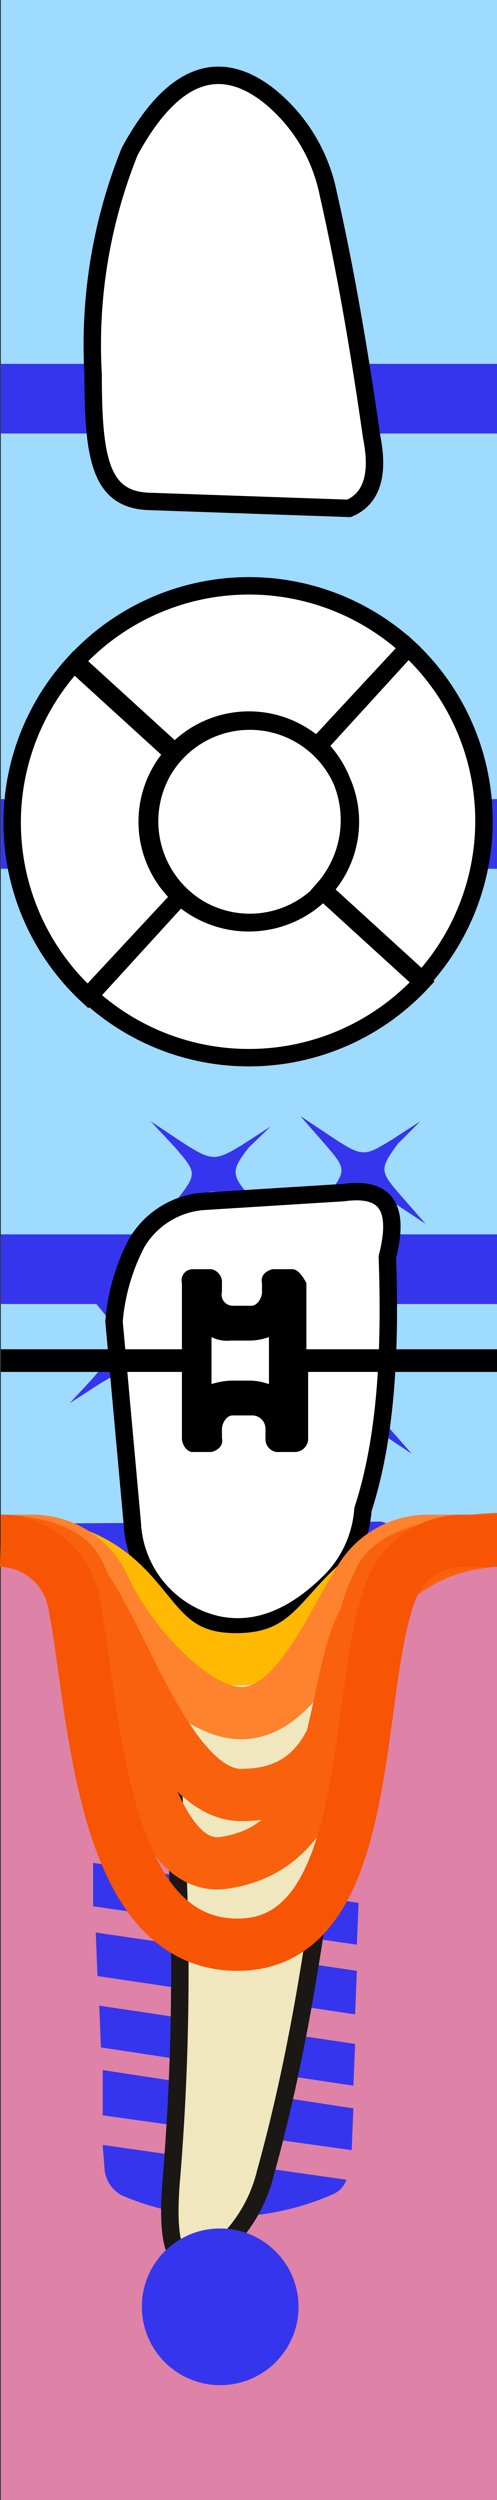<svg xmlns="http://www.w3.org/2000/svg" viewBox="0 0 28.55 143.6"><rect x="0" y="0" width="28.55" height="143.6" fill="#333333" stroke="none"/><title>82tooth</title><g class="Слой_2" data-name="Слой 2"><g class="Слой_1-2" data-name="Слой 1"><g class="_82" data-name="82"><path class="background" d="M28.55,0V82.4h0v61.2H.05V0Z" style="fill:#9fdaff"/><path class="bone" d="M28.55,88.5v31.6h0v23.5H.05V88.5Z" style="fill:#de82a7"/><path class="bridge" d="M28.55,74.9H.05v-4h28.5Zm0-54H.05v4h28.5Zm0,25H.05v4h28.5Z" style="fill:#3535ed"/><path class="root" d="M8.55,90.5a145.92,145.92,0,0,1,1.3,34.6c-.4,4.6.5,5.8,2.5,4.3a8.51,8.51,0,0,0,2.9-4.6c2.7-9.7,4.2-22,5-36" style="fill:#f0e7be;stroke:#1a1715;stroke-miterlimit:10"/><path class="rootCanal" d="M11.45,129.9c-.2-.2.1-1.7.4-3.4a97,97,0,0,0-.4-37.3,2.71,2.71,0,0,1,2.4-1.5c2,0,4.2,2.5,4.2,2.5-.1.3-3.5,36.2-6.2,39.5C11.55,129.8,11.45,129.8,11.45,129.9Zm2.3-42.2h0c1.8,0,3.7,1.9,4,2.4-.2,2.2-3.5,36.3-6.1,39.4-.1.1-.1.2-.2.2,0-.5.2-1.7.4-3.2a97,97,0,0,0-.4-37.3,2.81,2.81,0,0,1,2.3-1.5m0-.2a2.75,2.75,0,0,0-2.5,1.7c5,23.5-1.1,40.8.1,40.8.1,0,.3-.1.5-.4,2.8-3.3,6.2-39.6,6.2-39.6s-2.1-2.5-4.3-2.5Z" style="fill:none"/><path class="implant" d="M6,124.5a1.9,1.9,0,0,0,1,1.6,15.23,15.23,0,0,0,12.2-.1,1.39,1.39,0,0,0,.7-.8l-14-2Zm-.1-3,14.3,2,.1-2.4-14.4-2.2v2.6Zm-.1-3.9,14.5,2.2.1-2.4-14.7-2.2Zm-.2-4.1,14.8,2.2.1-2.5-15-2.2Zm-.2-4,15.1,2.2.1-2.4L5.35,107v2.5Zm-.1-4.1,15.3,2.3.1-2.5-15.6-2.3Zm-.2-5.1,15.7,2.3.1-2.5L5.05,97.8ZM5,97.4l15.9,2.3.1-2.6L5,97.2Zm-1.6-3a1.07,1.07,0,0,0,.2.6.91.91,0,0,0,.7.3h1.1l15-.1h1.1a.91.91,0,0,0,.7-.3,1.07,1.07,0,0,0,.2-.6V92.4H22l-18.1.1h-.4Zm-.6-4.7a1.49,1.49,0,0,0,.4.9.6.6,0,0,0,.4.1l18.1-.1a1.08,1.08,0,0,0,1-1V88.4a.94.94,0,0,0-1-1h0l-18.1.1a1.08,1.08,0,0,0-1,1h0Z" style="fill:#3535ed"/><path class="rootMask" d="M8.55,90.5a145.92,145.92,0,0,1,1.3,34.6c-.4,4.6.5,5.8,2.5,4.3a8.51,8.51,0,0,0,2.9-4.6c2.7-9.7,4.2-22,5-36" style="fill:#f0e7be;stroke:#1a1715;stroke-miterlimit:10"/><path class="coronaLingual" d="M7.45,8.7c2.5-4.6,5.2-5.4,8-3.2a9.66,9.66,0,0,1,3.4,5.6c1,4.4,1.8,9.1,2.5,14,.4,2,.1,3.5-1.3,4.1l-11.5-.4c-2.8-.1-3.2-2.5-3.2-7.3A29.76,29.76,0,0,1,7.45,8.7Z" style="fill:#fff;stroke:#1a1715;stroke-miterlimit:10;stroke-width:0.25px"/><path class="coronaLingualIncisionDistal" d="M5.35,24.5c.2,2.9,1,4.3,3.1,4.4h.4V24.5Z" style="fill:#3535ed"/><path class="coronaLingualIncisalMiddle" d="M16.75,24.5H8.85v4.4l7.9.3Z" style="fill:#3535ed"/><path class="coronaLingualIncisionMesial" d="M21.35,25.2c0-.2-.1-.4-.1-.7h-4.5v4.7l3.3.1C21.45,28.7,21.75,27.2,21.35,25.2Z" style="fill:#3535ed"/><path class="coronaLingualMiddleDistal" d="M6.15,12.9a31.39,31.39,0,0,0-.9,8.7,25.32,25.32,0,0,0,.1,2.9H9V12.9Z" style="fill:#3535ed"/><path class="coronaLingualMiddleMiddle" d="M8.85,12.9h7.8V24.5H8.85Z" style="fill:#3535ed"/><path class="coronaLingualMiddleMesial" d="M19.15,12.9h-2.4V24.5h4.5C20.65,20.5,20,16.6,19.15,12.9Z" style="fill:#3535ed"/><path class="coronaLingualCervicalDistal" d="M7.45,8.7c-.5,1.4-.9,2.8-1.3,4.2H9V6.4A9.13,9.13,0,0,0,7.45,8.7Z" style="fill:#3535ed"/><path class="coronaLingualCervicalMiddle" d="M16.75,6.9a8.64,8.64,0,0,0-1.3-1.4c-2.2-1.8-4.4-1.6-6.5.9v6.5h7.8Z" style="fill:#3535ed"/><path class="coronaLingualCervicalMesial" d="M18.75,11.1a10,10,0,0,0-2-4.3v6.1h2.4C19.05,12.3,18.85,11.7,18.75,11.1Z" style="fill:#3535ed"/><path class="coronaLabial" d="M6.55,75.9a11.89,11.89,0,0,1,1.3-4.5,4.87,4.87,0,0,1,3.9-2.4l8-.5c2.2-.3,3.3.6,2.5,3.7.2,5.6-.1,10.5-1.4,14.5A6.53,6.53,0,0,1,19,90.8c-2.2,2.2-4.4,3-6.6,2.5a6.3,6.3,0,0,1-4.8-5.8Z" style="fill:#fff;stroke:#1a1715;stroke-miterlimit:10;stroke-width:0.25px"/><path class="coronaLabialIncisalDistal" d="M7.85,71.4a10.07,10.07,0,0,0-1.1,3.2h4.6V69A5,5,0,0,0,7.85,71.4Z" style="fill:#3535ed"/><path class="coronaLabialIncisalMiddle" d="M11.75,69h-.4v5.6h6.8v-6Z" style="fill:#3535ed"/><path class="coronaLabialIncisionMesial" d="M22.25,72.2c.8-3.1-.3-4-2.5-3.7l-1.6.1v6h4.1Z" style="fill:#3535ed"/><path class="coronaLabialMiddleDistal" d="M6.75,74.6c-.1.4-.1.9-.2,1.3l.9,10.6h3.9V74.6Z" style="fill:#3535ed"/><path class="coronaLabialMiddleMiddle" d="M11.35,74.6h6.8V86.5h-6.8Z" style="fill:#3535ed"/><path class="coronaLabialMiddleMesial" d="M22.35,74.6h-4.1V86.5H21A41.79,41.79,0,0,0,22.35,74.6Z" style="fill:#3535ed"/><path class="coronaLabialCervicalDistal" d="M7.45,86.5l.1,1a6.62,6.62,0,0,0,3.8,5.5V86.6H7.45v-.1Z" style="fill:#3535ed"/><path class="coronaLabialCervicalMiddle" d="M11.35,86.5v6.4c.3.1.6.2,1,.3a6.76,6.76,0,0,0,5.8-1.8v-5h-6.8Z" style="fill:#3535ed"/><path class="coronaLabialCervicalMesial" d="M18.15,86.5v5c.3-.2.5-.5.8-.7a6.53,6.53,0,0,0,1.9-4.1v-.1l-2.7-.1Z" style="fill:#3535ed"/><path class="veneer" d="M12.65,73.2,11,74.3c-2.5,1.5-2.9,1.5-5.5-.3l-1.8-1.2,1.4,1.6c2.1,2.4,2.1,2.6.2,4.8L4,80.6l1.7-1.1c2.5-1.5,2.9-1.5,5.5.3L13,81l-1.3-1.5c-2.1-2.4-2.1-2.6-.2-4.8Zm10.7,4.4-1.7,1.1c-1.5.9-1.7.9-3.4-.2l-1.8-1.2,1.4,1.6c1.2,1.4,1.3,1.5.2,2.9l-1.3,1.4,1.7-1.1c1.5-.9,1.7-.9,3.4.2l1.8,1.2-1.4-1.6c-1.2-1.4-1.3-1.5-.2-2.9Zm-6.5,4.7-1.7,1.1c-1.5.9-1.7.9-3.4-.2L10,82l1.4,1.6c1.2,1.4,1.3,1.5.2,2.9l-1.3,1.4L12,86.8c1.5-.9,1.7-.9,3.4.2l1.8,1.2-1.4-1.6c-1.2-1.4-1.3-1.5-.2-3Zm-1.3-17.6-1.7,1.1c-1.5.9-1.7.9-3.4-.2l-1.8-1.2,1.4,1.5c1.2,1.4,1.3,1.5.2,2.9L9,70.2l1.7-1.1c1.5-.9,1.7-.9,3.4.2l1.8,1.2-1.4-1.6c-1.2-1.4-1.3-1.6-.2-3Zm8.6-.3-1.7,1.1c-1.5.9-1.6,1-3.4-.2l-1.8-1.2,1.4,1.6c1.2,1.4,1.3,1.5.2,2.9L17.55,70l1.7-1.1c1.5-.9,1.6-1,3.4.2l1.8,1.2-1.4-1.6c-1.2-1.4-1.3-1.5-.2-3Z" style="fill:#3535ed"/><path class="coronaTop" d="M10.35,51.5l-5.2,5.7a13.56,13.56,0,0,0,19.1-.8h0l-5.7-5.2A5.92,5.92,0,0,1,10.35,51.5Zm8.2-.4,5.7,5.2a13.56,13.56,0,0,0-.8-19.1l-5.2,5.6a6,6,0,0,1,.3,8.3Zm-.3-8.2,5.2-5.7a13.56,13.56,0,0,0-19.1.8l5.7,5.2A5.83,5.83,0,0,1,18.25,42.9Zm-7.9,8.6a5.83,5.83,0,0,1-.4-8.2l-5.7-5.2a13.56,13.56,0,0,0,.8,19.1Zm-1-7.2a5.78,5.78,0,1,1,2.1,7.9A5.85,5.85,0,0,1,9.35,44.3Z" style="fill:#fff;stroke:#000;stroke-miterlimit:10"/><path class="coronaTopBuccal" d="M10.35,51.5l-5.2,5.7a13.56,13.56,0,0,0,19.1-.8h0l-5.7-5.2A5.92,5.92,0,0,1,10.35,51.5Z" style="fill:#3535ed"/><path class="coronaTopMedial" d="M18.55,51.1l5.7,5.2a13.56,13.56,0,0,0-.8-19.1l-5.2,5.6a6,6,0,0,1,.3,8.3Z" style="fill:#3535ed"/><path class="coronaTopLingual" d="M18.25,42.9l5.2-5.7a13.56,13.56,0,0,0-19.1.8l5.7,5.2A5.83,5.83,0,0,1,18.25,42.9Z" style="fill:#3535ed"/><path class="coronaTopDistal" d="M10.35,51.5a5.83,5.83,0,0,1-.4-8.2l-5.7-5.2a13.56,13.56,0,0,0,.8,19.1Z" style="fill:#3535ed"/><path class="coronaTopOclusial" d="M9.35,44.3a5.78,5.78,0,1,1,2.1,7.9A5.85,5.85,0,0,1,9.35,44.3Z" style="fill:#3535ed"/><path class="silant" d="M6.35,55.3a19,19,0,0,0,6.9,1.2c5.8,0,9.2-2.2,9.2-5.4,0-2.7-2.2-4.2-6.4-5.4-3.2-.9-4.7-1.6-4.7-3.1,0-1.3,1.5-2.5,4.1-2.5a13.11,13.11,0,0,1,5,1l1.1-2.4a15.66,15.66,0,0,0-6-1.1c-5.3,0-8.4,2.4-8.4,5.3,0,2.2,2.1,4,6.5,5.1,3.3.9,4.5,1.8,4.5,3.3s-1.5,2.7-4.8,2.7a16.09,16.09,0,0,1-5.9-1.3Z" style="fill:#3535ed"/><path class="crown" d="M10.35,51.5l-5.2,5.7a13.56,13.56,0,0,0,19.1-.8h0l-5.7-5.2A5.92,5.92,0,0,1,10.35,51.5Zm8.2-.4,5.7,5.2a13.56,13.56,0,0,0-.8-19.1l-5.2,5.6a6,6,0,0,1,.3,8.3Zm-.3-8.2,5.2-5.7a13.56,13.56,0,0,0-19.1.8l5.7,5.2A5.83,5.83,0,0,1,18.25,42.9Zm-7.9,8.6a5.83,5.83,0,0,1-.4-8.2l-5.7-5.2a13.56,13.56,0,0,0,.8,19.1Zm-1-7.2a5.78,5.78,0,1,1,2.1,7.9A5.85,5.85,0,0,1,9.35,44.3ZM7.45,8.7c2.5-4.6,5.2-5.4,8-3.2a9.66,9.66,0,0,1,3.4,5.6c1,4.4,1.8,9.1,2.5,14,.4,2,.1,3.5-1.3,4.1l-11.5-.4c-2.8-.1-3.2-2.5-3.2-7.3A29.76,29.76,0,0,1,7.45,8.7Zm-.9,67.2a11.89,11.89,0,0,1,1.3-4.5,4.87,4.87,0,0,1,3.9-2.4l8-.5c2.2-.3,3.3.6,2.5,3.7.2,5.6-.1,10.5-1.4,14.5A6.53,6.53,0,0,1,19,90.8c-2.2,2.2-4.4,3-6.6,2.5a6.3,6.3,0,0,1-4.8-5.8Z" style="fill:#fff;stroke:#000;stroke-miterlimit:10"/><path class="braces" d="M12.15,76.8a2,2,0,0,0,1.1.2h1.2a3.55,3.55,0,0,0,1-.2h0v2.7a3.55,3.55,0,0,0-1-.2h-1.2a4.25,4.25,0,0,0-1.1.2V76.8h0m4.6-3.9h-1.1c-.4.1-.7.4-.6.8v.5c0,.4-.3.8-.6.8h-1.1a.64.64,0,0,1-.6-.8v-.5a.76.76,0,0,0-.6-.8h-1.1a.64.64,0,0,0-.6.8v3.8H.05v1.3h10.4v3.8c0,.4.3.8.6.8h1.1c.4-.1.7-.4.6-.8v-.5c0-.4.3-.8.6-.8h1.2a.77.77,0,0,1,.7.8v.5a.76.76,0,0,0,.6.8H17a.77.77,0,0,0,.7-.8V78.8h10.9V77.5h-11V73.7c-.2-.4-.5-.8-.8-.8Z"/><path class="gum" d="M28.55,88.5c-10.5,0-8.4,6.6-14.7,6.8-6.7.2-4.1-6.5-13.8-6.8" style="fill:none;stroke:#ffb900;stroke-linejoin:round;stroke-width:3px"/><path class="paradontit1" d="M28.55,88.5h-4a4.53,4.53,0,0,0-3.8,2.1c-1.8,2.8-3.7,7.8-6.9,7.8C11,98.4,7.25,94,6,91.2a4.5,4.5,0,0,0-4.1-2.7H.05" style="fill:none;stroke:#ff822e;stroke-linejoin:round;stroke-width:3px"/><path class="paradontit2" d="M.05,88.5c2,0,3.4.6,5,2.9,2.2,3.3,4.9,11.7,8.8,11.7,7,0,5.8-8.4,7.9-12.2.7-2.3,6.6-2.5,6.8-2.5" style="fill:none;stroke:#f9610d;stroke-linejoin:round;stroke-width:3px"/><path class="paradontit3" d="M28.55,88.5s-5.3,0-7.6,4.5c-2.1,3.7-1.1,13-8.1,14-4.9.7-6-12.3-8.4-16.8-.9-1.7-4.4-1.7-4.4-1.7" style="fill:none;stroke:#f9610d;stroke-linejoin:round;stroke-width:3px"/><path class="paradontit4" d="M28.55,88.5h-1.9a4.42,4.42,0,0,0-4.2,2.9c-2.2,5.7-.8,20.3-8.8,20.3s-8.2-13.6-9.4-19.6a4.38,4.38,0,0,0-4.2-3.6" style="fill:none;stroke:#f75403;stroke-linejoin:round;stroke-width:3px"/><path class="periodontit" d="M12.65,128a4.5,4.5,0,1,1-4.5,4.5A4.48,4.48,0,0,1,12.65,128Z" style="fill:#3535ed"/></g></g></g></svg>